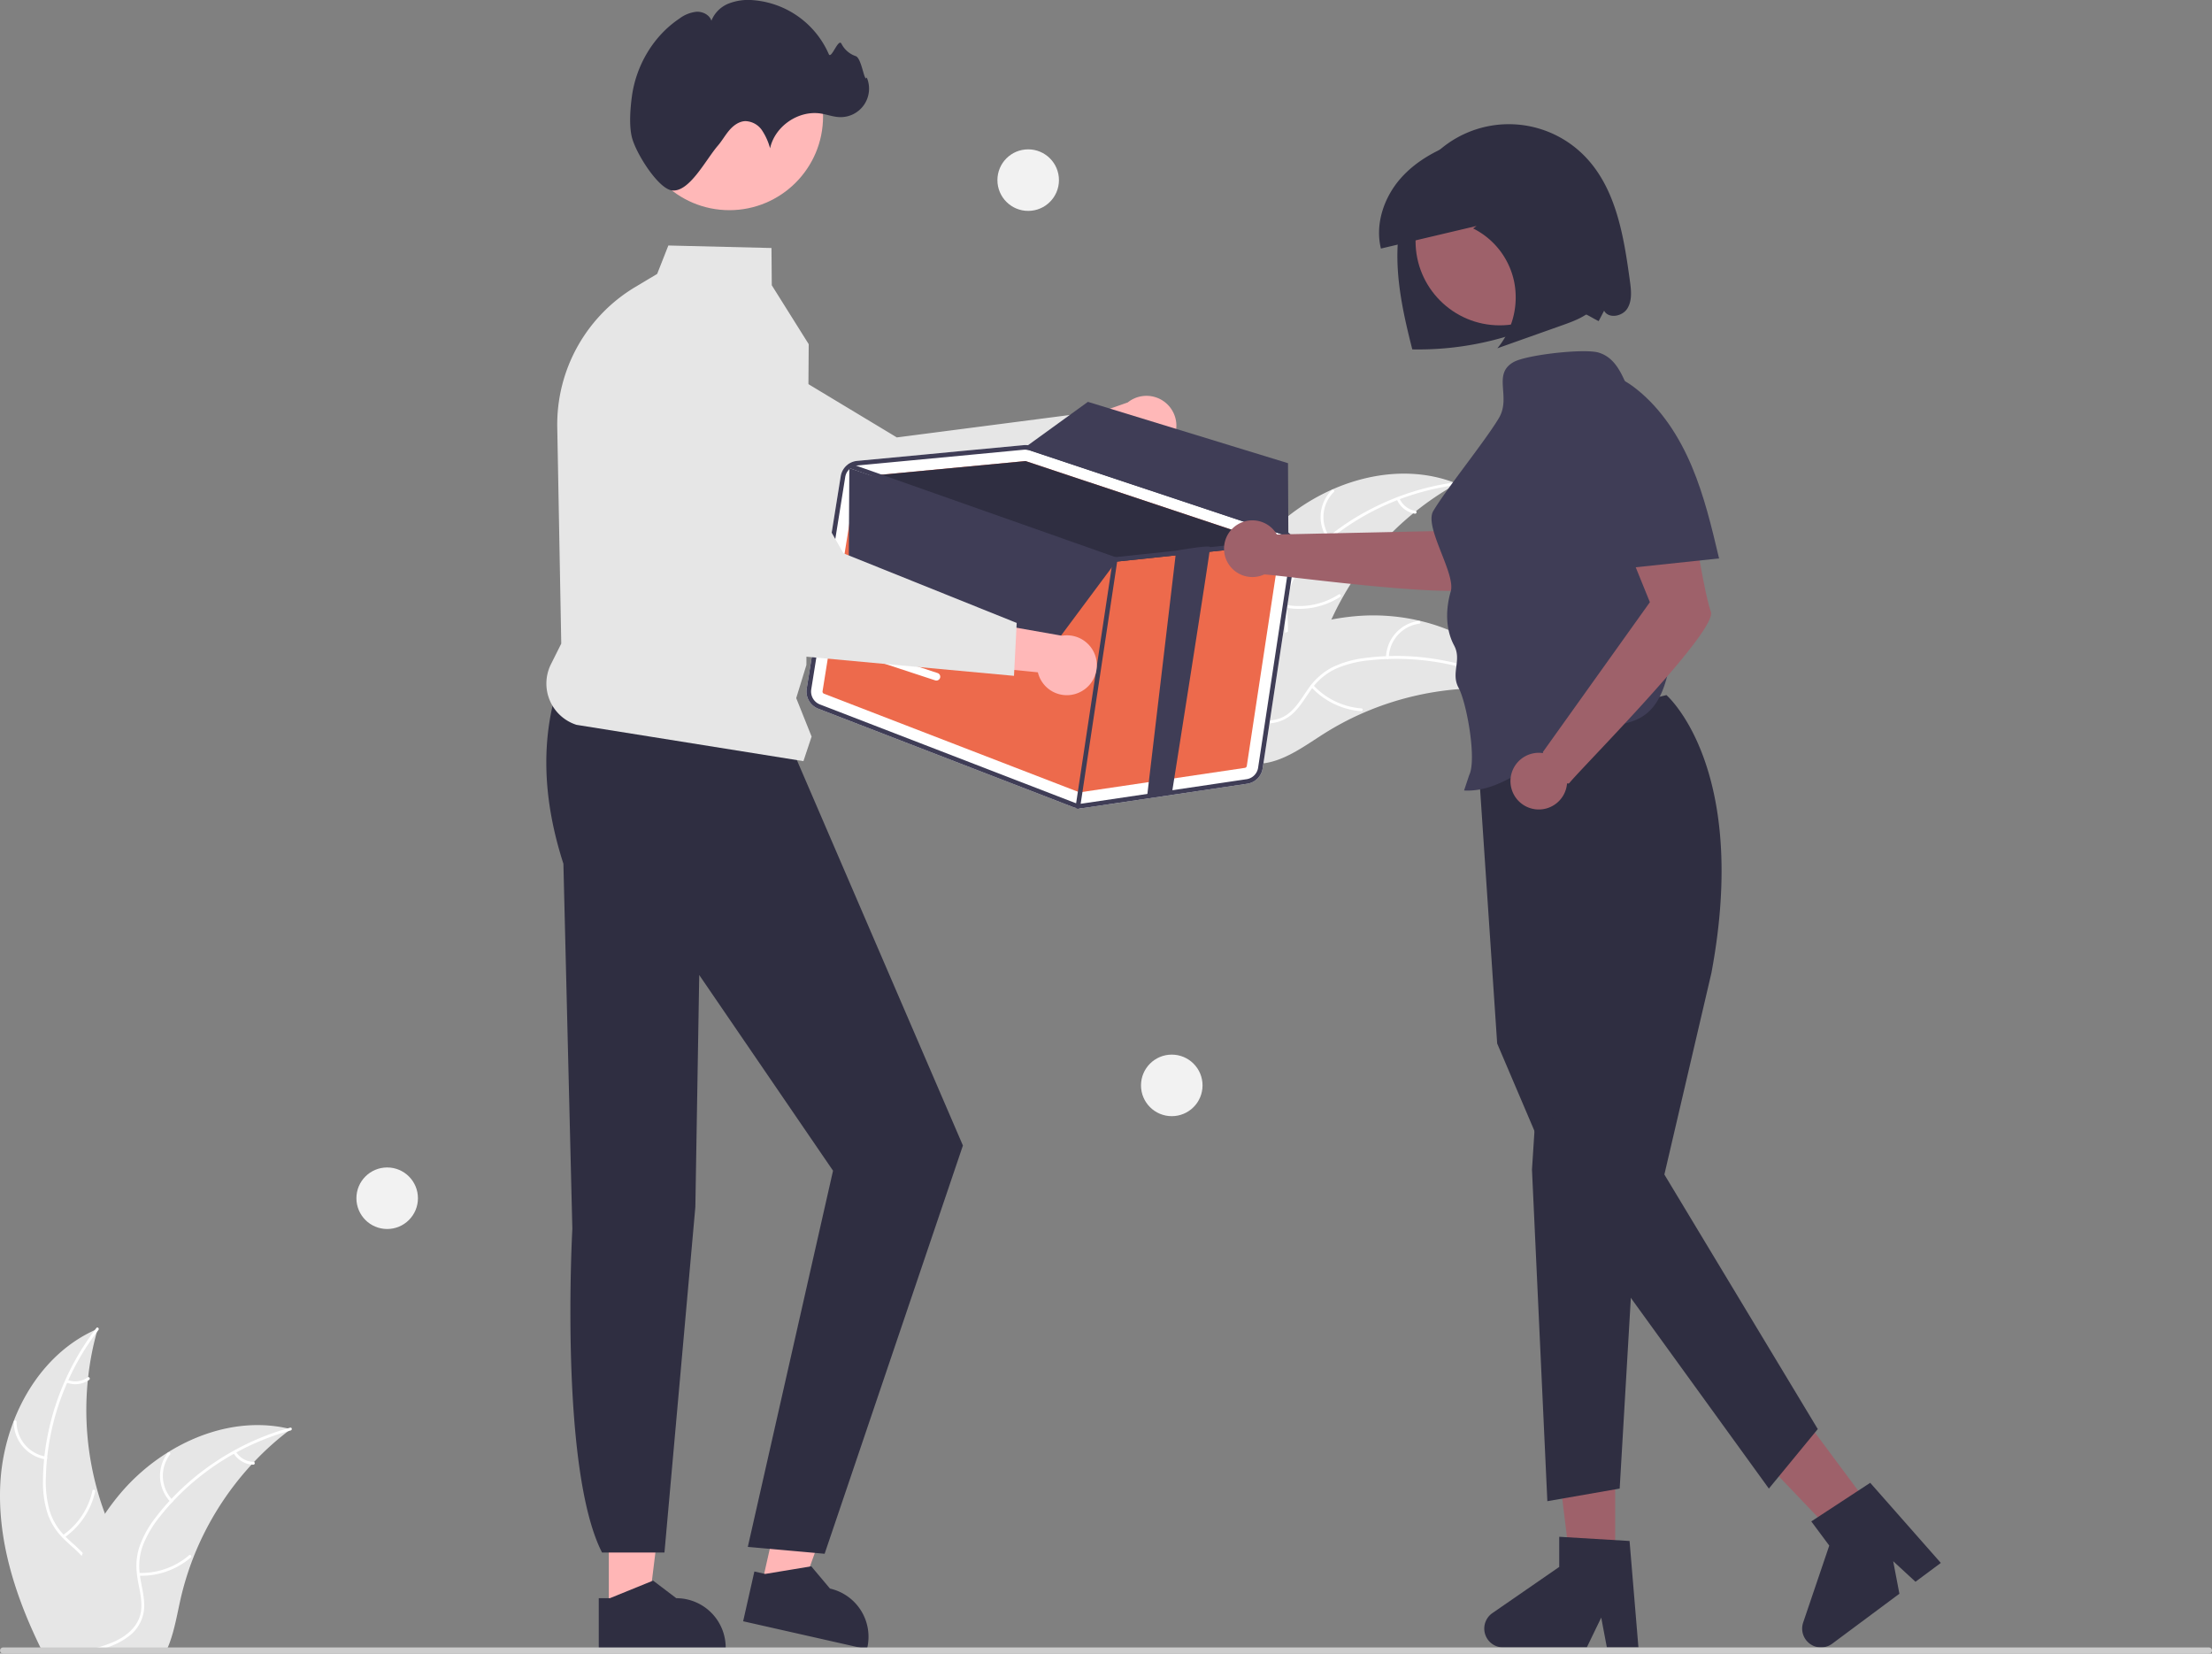 <svg data-name="Layer 1" xmlns="http://www.w3.org/2000/svg" width="862.703" height="644.786"><rect width="100%" height="100%" fill="#808080" stroke="none"/><path fill="#9e616a" d="M629.943 612.644h-17.166l-8.169-66.209h25.335v66.209z"/><path d="M639.003 642.385h-12.31l-2.198-11.622-5.627 11.622h-32.649a7.34 7.34 0 01-4.17-13.379L608.12 611v-11.75l27.424 1.637z" fill="#2f2e41"/><path fill="#9e616a" d="M731.923 590.981l-13.775 10.243-46.063-48.255 20.33-15.118 39.508 53.13z"/><path d="M756.94 609.44l-9.878 7.346-8.699-8.015 2.42 12.685-26.2 19.482a7.34 7.34 0 01-11.33-8.248l10.178-30.007-7.011-9.428 22.983-15.05zm-107.013-338.4s32.57 28.138 17.542 108.352l-18.345 78.597 59.83 99.256-19.077 23.207-77.78-107.433-28.185-66.114-7.909-117.669z" fill="#2f2e41"/><path fill="#2f2e41" d="M599.447 425.746l-1.959 30.338 5.995 129.281 28.209-4.913 5.391-92.046-37.636-62.66z"/><path fill="#ffb6b6" d="M237.445 628.211l15.351-.001 7.302-59.209-22.655.001.002 59.209z"/><path d="M233.53 623.2l4.32-.001 16.87-6.86 9.04 6.859h.002a19.266 19.266 0 0119.265 19.265v.626l-49.497.002z" fill="#2f2e41"/><path fill="#ffb6b6" d="M296.932 618.538l14.973 3.38 20.166-56.146-22.099-4.99-13.04 57.756z"/><path d="M294.216 612.786l4.215.952 17.966-2.976 7.308 8.682h.001a19.266 19.266 0 0114.549 23.036l-.138.61-48.282-10.9zm-76.213-346.55c-7.197 21.706-6.436 45.268 1.73 70.556l3.491 142.378s-5.201 93.369 11.582 126.225h24.34l12.051-134.752 1.513-90.445 52.183 76.305-33.237 146.689 29.957 2.678 53.934-159.191-66.544-154.443z" fill="#2f2e41"/><path d="M498.698 204.408c18.617-16.777 46.309-25.212 69.537-15.805a115.466 115.466 0 00-51.888 59.935c-3.698 9.838-6.787 21.166-15.882 26.433-5.66 3.278-12.7 3.438-19.046 1.856-6.345-1.583-12.162-4.754-17.899-7.894l-1.632-.037c7.328-23.966 18.192-47.712 36.81-64.488z" fill="#e6e6e6"/><path d="M568.105 189.112a98.692 98.692 0 00-54.906 25.93 42.5 42.5 0 00-8.346 10.378 24.376 24.376 0 00-2.817 12.515c.1 4.059.673 8.198-.215 12.21a14.925 14.925 0 01-7.424 9.689c-4.546 2.613-9.76 3.437-14.886 4.065-5.692.698-11.615 1.332-16.543 4.525-.597.387-1.162-.562-.566-.949 8.573-5.554 19.42-3.533 28.637-7.24 4.302-1.73 8.107-4.767 9.454-9.357 1.178-4.015.591-8.284.454-12.392a26.01 26.01 0 012.3-12.34 39.29 39.29 0 017.915-10.66 95.75 95.75 0 0124.333-17.42 100.443 100.443 0 0132.6-10.058c.703-.09.708 1.014.01 1.104z" fill="#fff"/><path d="M517.799 210.184a14.807 14.807 0 011.632-19.104c.506-.498 1.305.265.798.764a13.71 13.71 0 00-1.482 17.774c.415.577-.535 1.14-.948.566zm-16.085 25.7a28.54 28.54 0 0020.394-4.083c.598-.385 1.163.564.566.948a29.685 29.685 0 01-21.23 4.206c-.701-.126-.427-1.196.27-1.07zm44.084-41.544a8.381 8.381 0 006.269 4.895c.702.118.427 1.188-.27 1.071a9.392 9.392 0 01-6.947-5.399.57.57 0 01.19-.757.555.555 0 01.758.19z" fill="#fff"/><path d="M593.813 269.507a79.27 79.27 0 00-1.328-.175 110.379 110.379 0 00-17.882-.908c-.462.006-.93.02-1.392.04a116.365 116.365 0 00-41.75 9.61 113.005 113.005 0 00-15.163 8.056c-6.688 4.234-13.602 9.357-21.078 11.084a19.386 19.386 0 01-2.362.421L461.97 270.89c-.04-.096-.085-.186-.125-.282l-1.283-1.011c.24-.176.49-.353.73-.529.137-.102.282-.198.42-.3.094-.067.19-.133.27-.199.032-.022.063-.044.088-.059.082-.065.164-.117.24-.176q2.103-1.489 4.234-2.954c.006-.007.006-.007.02-.008a166.157 166.157 0 0134.6-18.6c.367-.138.74-.284 1.12-.41a107.831 107.831 0 0116.94-4.767 95.329 95.329 0 019.553-1.334 79.272 79.272 0 0124.723 1.751c16.143 3.743 30.91 12.608 39.656 26.433.224.354.44.702.658 1.063z" fill="#e6e6e6"/><path d="M593.404 269.84a98.692 98.692 0 00-59.452-12.354 42.5 42.5 0 00-12.91 3.26 24.376 24.376 0 00-9.785 8.298c-2.363 3.3-4.398 6.95-7.523 9.62a14.925 14.925 0 01-11.761 3.265c-5.203-.65-9.862-3.132-14.333-5.716-4.965-2.87-10.076-5.93-15.933-6.347-.71-.05-.59-1.149.12-1.098 10.188.726 17.632 8.87 27.224 11.46 4.476 1.208 9.342 1.075 13.182-1.78 3.358-2.495 5.46-6.258 7.823-9.62a26.01 26.01 0 019.265-8.47 39.29 39.29 0 0112.738-3.744 95.75 95.75 0 0129.917.741 100.443 100.443 0 0132.085 11.596c.616.351-.045 1.237-.657.888z" fill="#fff"/><path d="M540.55 256.376a14.807 14.807 0 0112.806-14.27c.704-.094.883.997.177 1.09a13.711 13.711 0 00-11.884 13.3c-.016.71-1.114.587-1.098-.12zm-28.316 10.836a28.54 28.54 0 0018.742 9.018c.71.053.59 1.151-.119 1.098a29.685 29.685 0 01-19.483-9.423c-.484-.523.38-1.213.86-.693zm60.211-6.628a8.381 8.381 0 002.059 7.682c.49.516-.374 1.205-.86.692a9.392 9.392 0 01-2.297-8.493.57.57 0 01.609-.49.555.555 0 01.49.609z" fill="#fff"/><path d="M51.273 627.136c-1.45 5.44-5.26 9.97-9.86 13.27-.75.54-1.52 1.04-2.3 1.51-.24.14-.48.29-.73.42q-.405.24-.81.45h-21.63c-.39-.79-.77-1.59-1.15-2.38-9.27-19.48-15.78-40.5-14.67-61.91a79.254 79.254 0 015.17-24.25c5.94-15.47 16.78-28.86 31.69-35.6.37-.17.76-.34 1.14-.5l-.36 1.28a110.785 110.785 0 00-3.38 17.59c-.06.46-.11.92-.15 1.39a116.054 116.054 0 003.72 42.69l.03.1q1.275 4.605 2.96 9.07c.88 2.35 1.83 4.67 2.87 6.95 4.34 9.57 10.16 19.77 7.46 29.92z" fill="#e6e6e6"/><path d="M38.393 518.596c-.21.28-.42.55-.63.83a98.129 98.129 0 00-11.12 18.76c-.16.33-.31.66-.44 1a97.814 97.814 0 00-7.82 29.24 1.49 1.49 0 00-.02.21c-.25 2.36-.4 4.74-.46 7.12a42.48 42.48 0 001.43 13.24 23.769 23.769 0 005.46 9.42c.25.27.5.54.77.8.2.21.42.42.63.62 2.02 1.93 4.23 3.72 6.13 5.79a21.432 21.432 0 012.35 3 14.904 14.904 0 011.6 12.1c-1.36 5.06-4.47 9.33-7.65 13.4-1.59 2.04-3.23 4.1-4.65 6.28-.52.78-1 1.57-1.44 2.38h-1.26c.42-.81.88-1.6 1.38-2.38 3.65-5.75 8.84-10.69 11.53-17.02 1.82-4.27 2.37-9.11.07-13.3a17.682 17.682 0 00-2.43-3.38c-1.83-2.07-4.02-3.84-6.01-5.71-.5-.47-.99-.95-1.46-1.45a24.964 24.964 0 01-5.64-8.9 39.23 39.23 0 01-1.94-13.13c0-2.84.15-5.7.43-8.54.03-.36.07-.73.11-1.1a100.767 100.767 0 0119.67-49.23c.2-.28.41-.55.62-.82.43-.56 1.22.22.79.77z" fill="#fff"/><path d="M17.717 569.07a14.807 14.807 0 01-12.354-14.662.553.553 0 011.104-.024A13.711 13.711 0 0017.987 568c.702.114.427 1.184-.27 1.07zm6.799 29.547a28.54 28.54 0 0011.533-17.308c.15-.695 1.222-.424 1.07.27a29.685 29.685 0 01-12.037 17.986c-.585.407-1.148-.544-.566-.948zm1.796-60.548a8.381 8.381 0 007.894-.972c.58-.413 1.142.538.566.949a9.392 9.392 0 01-8.73 1.094.57.57 0 01-.4-.67.555.555 0 01.67-.401z" fill="#fff"/><path d="M113.413 557.266c-.35.27-.71.54-1.06.82a110.362 110.362 0 00-13.29 12c-.32.33-.64.67-.95 1.01l-.01.01a116.347 116.347 0 00-22.66 36.14l-.03.09c-.01.03-.02.05-.03.08a114.443 114.443 0 00-5.03 16.42c-1.22 5.46-2.22 11.31-4.13 16.57-.29.81-.61 1.61-.95 2.38h-44.46c.15-.79.31-1.59.47-2.38a160.302 160.302 0 0110.54-33.7c.16-.36.32-.72.5-1.08a108.305 108.305 0 018.61-15.35.01.01 0 01.01-.01 94.956 94.956 0 015.8-7.69 79.119 79.119 0 0118.72-16.24c.04-.03.09-.05.13-.08 14.04-8.71 30.68-12.86 46.59-9.27h.01c.41.09.81.18 1.22.28z" fill="#e6e6e6"/><path d="M113.363 557.796c-.34.09-.68.19-1.01.29a98.589 98.589 0 00-20.17 8.27c-.32.17-.64.35-.96.53a98.255 98.255 0 00-23.79 18.59.035.035 0 00-.01.02c-.08.08-.17.17-.24.25a90.03 90.03 0 00-4.6 5.35 42.769 42.769 0 00-6.82 11.43 23.674 23.674 0 00-1.31 10.81c.03.37.08.73.13 1.1.04.29.08.58.13.88.66 4.01 1.8 8.03 1.48 12.12a14.91 14.91 0 01-6.01 10.63 23.794 23.794 0 01-3.68 2.34 36.852 36.852 0 01-5.77 2.38h-3.93l1.58-.45a48.212 48.212 0 005.53-1.93 26.912 26.912 0 003-1.48c4.02-2.31 7.37-5.85 8.07-10.58.61-4.14-.57-8.28-1.27-12.33-.12-.7-.23-1.39-.29-2.08a24.439 24.439 0 01.85-10.46 39.062 39.062 0 016.36-11.66 83.355 83.355 0 015.48-6.55q.36-.405.75-.81a100.901 100.901 0 0124.21-18.73h.01a99.288 99.288 0 0121.1-8.74h.01c.33-.1.67-.2 1-.29.69-.18.85.91.17 1.1z" fill="#fff"/><path d="M66.468 585.645A14.807 14.807 0 0165.43 566.5c.433-.564 1.33.08.897.646a13.711 13.711 0 001 17.807c.491.514-.372 1.203-.86.692zM54.107 613.33a28.54 28.54 0 0019.63-6.876c.538-.464 1.23.397.692.86a29.685 29.685 0 01-20.44 7.114c-.712-.028-.59-1.126.118-1.098zm37.889-47.263a8.381 8.381 0 006.887 3.977c.712.019.588 1.117-.119 1.098a9.392 9.392 0 01-7.629-4.382.57.57 0 01.084-.777.555.555 0 01.777.084z" fill="#fff"/><path d="M456.382 173.13a11.6 11.6 0 01-17.766.837l-37.8 16.44 3.681-21.101 35.332-12.377a11.662 11.662 0 0116.553 16.2z" fill="#ffb8b8"/><path d="M431.157 179.718l-87.797 39.109-.189-.068L243.104 183.1a32.96 32.96 0 01-14.781-42.755 32.924 32.924 0 0146.987-14.637l74.468 44.86 72.212-9.36z" fill="#e6e6e6"/><path d="M862.703 643.596a1.187 1.187 0 01-1.19 1.19H1.223a1.19 1.19 0 010-2.38h860.29a1.187 1.187 0 011.19 1.19z" fill="#ccc"/><path d="M313.344 296.796l-88.506-14.156a16.893 16.893 0 01-9.956-23.646l4.014-8.029-1.56-84.346a62.482 62.482 0 0130.337-54.654l8.631-5.16 4.362-11.077 40.22.98.117 14.528 14.404 22.968v.095l-.904 125.014-3.97 12.902 6.002 15.005z" fill="#e6e6e6"/><circle cx="284.459" cy="45.41" r="36.544" fill="#ffb8b8"/><path d="M246.405 53.376c-1.09-4.591-.59-11.053.027-15.677 1.615-12.12 8.346-23.644 18.573-30.47a13.38 13.38 0 016.665-2.648c2.42-.101 5.042 1.194 5.784 3.499a11.993 11.993 0 016.766-6.71 21.136 21.136 0 019.63-1.297 35.197 35.197 0 0129.364 20.99c.976 2.318 3.702-6.247 4.939-4.056a9.74 9.74 0 005.524 4.854c2.423.676 3.407 10.66 4.361 8.332a11.098 11.098 0 01-10.61 15.475c-2.467-.092-4.825-1-7.263-1.39-8.715-1.396-17.96 4.923-19.823 13.55a23.987 23.987 0 00-3.155-7.02 8.119 8.119 0 00-6.514-3.579c-2.48.093-4.659 1.714-6.267 3.603s-2.818 4.093-4.438 5.972c-4.756 5.513-11.188 18.37-17.965 17.432-5.348-.74-14.11-14.59-15.598-20.86z" fill="#2f2e41"/><path d="M505.364 214.54a7.133 7.133 0 00-4.807-7.853l-98.413-32.777a7.132 7.132 0 00-2.933-.337l-24.667 2.333-14.154 1.342-26.119 2.469a7.155 7.155 0 00-6.383 5.99l-13.261 82.837a7.186 7.186 0 004.484 7.796l99.44 38.384a6.947 6.947 0 001.447.389 7.136 7.136 0 002.175.016l64.256-9.523a7.12 7.12 0 006.023-6z" fill="#fff"/><path d="M321.365 270.503l99.44 38.383a.897.897 0 00.457.053l64.247-9.522a.883.883 0 00.755-.752l12.92-85.066a.905.905 0 00-.6-.982l-.661-.224-97.758-32.546a.678.678 0 00-.137-.033.887.887 0 00-.23-.012l-60.164 5.693-4.775.448a.903.903 0 00-.794.748l-13.26 82.834a.897.897 0 00.56.978z" fill="#ed6a4c"/><path d="M339.634 185.495l60.164-5.693a.887.887 0 01.23.012.678.678 0 01.137.033l97.758 32.546-25.787 2.73-9.65 1.016-27.46 2.902a1.939 1.939 0 01-.241-.003c-.05-.015-.098-.03-.157-.045z" fill="#2f2e41"/><path d="M319.11 276.345l99.44 38.382a6.722 6.722 0 001.45.38 7.224 7.224 0 002.177.027l64.247-9.522a7.135 7.135 0 006.028-6.004l12.91-85.068a7.19 7.19 0 00-.418-3.716 6.244 6.244 0 00-.207-.462 6.99 6.99 0 00-2.264-2.698 7.138 7.138 0 00-1.916-.976l-.116-.041-98.292-32.738a8.955 8.955 0 00-1.227-.298 7.086 7.086 0 00-1.715-.033l-24.663 2.324-14.152 1.35-26.123 2.467a7.092 7.092 0 00-3.019.997 1.33 1.33 0 00-.202.122 1.192 1.192 0 00-.13.098 7.148 7.148 0 00-3.027 4.763l-13.27 82.844a7.194 7.194 0 004.488 7.802zm10.541-90.357a5.3 5.3 0 011.27-2.671 4.651 4.651 0 01.676-.659 5.317 5.317 0 012.324-1.084 4.059 4.059 0 01.509-.072l43.984-4.155 20.965-1.995c.142-.017.273-.014.404-.022a5.007 5.007 0 01.948.07 4.145 4.145 0 01.844.202l98.409 32.779c.078.027.145.054.223.081a5.218 5.218 0 012.273 1.654 5.26 5.26 0 011.12 4.146l-12.92 85.076a5.35 5.35 0 01-4.509 4.502l-64.257 9.521a5.413 5.413 0 01-2.722-.31l-99.441-38.373a5.402 5.402 0 01-3.36-5.846z" fill="#3f3d56"/><path d="M330.704 181.387a.877.877 0 01.268-.386 1.051 1.051 0 01.129-.088c.041-.016.084-.042.126-.058a.873.873 0 01.624-.011l2.07.73 101.115 35.67 23.665-2.5 13.243-1.398 28.03-2.967 2.506-.263.487-.054a.904.904 0 01.953.654.74.74 0 01.026.143.893.893 0 01-.55.922.988.988 0 01-.248.067l-3.41.357-27.602 2.918-9.65 1.016-27.46 2.902a1.939 1.939 0 01-.241-.003c-.05-.015-.098-.03-.157-.045l-103.031-36.335-.35-.124a.67.67 0 01-.22-.121.91.91 0 01-.323-1.026z" fill="#3f3d56"/><path d="M420.27 315.368a.894.894 0 01-.742-1.016l14.517-96.334a.894.894 0 011.017-.75h.008a.894.894 0 01.743 1.016l-14.517 96.334a.894.894 0 01-1.017.75zm36.798-6.112l-9.655 1.02 11.293-95.535s12.895-2.335 13.24-1.399c.212.559-14.786 95.302-14.878 95.914z" fill="#3f3d56"/><path fill="#3f3d56" d="M331.25 182.533l-.26 43.567 77.126 29.388 27.697-37.204-104.563-35.751zm171.233 27.585a5.301 5.301 0 00-2.497-1.737l-98.406-32.778a5.106 5.106 0 00-.848-.206 5.009 5.009 0 00-.95-.071l.16-.998.984-.713 23.369-16.919 78.04 23.917.136 27.052z"/><path d="M335.18 252.473a1.513 1.513 0 01.327.068l30.193 9.917a1.5 1.5 0 01-.935 2.85l-30.194-9.916a1.5 1.5 0 01.61-2.92z" fill="#fff"/><circle cx="457.003" cy="423.236" r="12" fill="#f2f2f2"/><circle cx="151.003" cy="467.236" r="12" fill="#f2f2f2"/><circle cx="401.003" cy="70.236" r="12" fill="#f2f2f2"/><path d="M420.692 270.121a11.6 11.6 0 01-15.907-7.957l-41.012-4.143 13.53-16.606 36.871 6.48a11.662 11.662 0 016.518 22.226z" fill="#ffb8b8"/><path d="M395.467 263.534l-95.709-8.819-.131-.15-69.85-80.037a32.96 32.96 0 018.012-44.523 32.924 32.924 0 0148.144 10.209l43.022 75.544 67.566 27.147z" fill="#e6e6e6"/><path d="M635.69 109.617c-2.377-17.434-5.358-36.152-17.654-48.737a41.35 41.35 0 00-59.744.618c-8.95 9.549-12.903 22.957-13.265 36.04s2.552 26.02 5.784 38.703a119.29 119.29 0 0049.786-9.799c3.926-1.704 7.789-3.63 11.937-4.686s7.104 1.6 10.963 3.453l2.118-4.055c1.734 3.226 7.102 2.27 9.05-.833 1.947-3.102 1.52-7.075 1.025-10.704z" fill="#2f2e41"/><path d="M567.884 206.925l-69.876 1.495a11.055 11.055 0 10-4.94 15.574c9.267.526 81.772 10.817 86.097 4.185 4.39-6.73 27.825-30.486 27.825-30.486l-18.013-25.644z" fill="#9e616a"/><circle cx="584.911" cy="94.035" r="32.83" fill="#9e616a"/><path d="M637.494 157.204c-3.87-7.7-5.75-17.212-13.997-19.709-5.57-1.685-28.097.841-33.173 3.686-8.444 4.734-.792 13.603-5.774 21.903-5.415 9.022-20.132 27.13-25.547 36.152-3.723 6.203 8.817 24.41 6.804 31.358-2.012 6.948-2.11 14.747 1.32 21.117 3.069 5.702-1.372 10.745 1.715 16.437 3.21 5.92 7.149 28.053 4.161 34.088l-2 6c19.847 1.166 36.535-22.544 56.258-25.042 4.9-.62 9.986-1.43 14.023-4.274 5.946-4.189 8.297-11.79 9.766-18.913a159.326 159.326 0 00-13.556-102.803z" fill="#3f3d56"/><path d="M667.25 238.505c-2.765-7.545-7.77-40.536-7.77-40.536l-31.324-.919 15.315 37.772-41.79 58.503.218.358a11.052 11.052 0 109.27 11.745.763.763 0 00.957-.165c4.65-5.835 57.888-59.212 55.124-66.758z" fill="#9e616a"/><path d="M670.434 217.67c-2.875-12.134-5.771-24.335-10.619-35.825s-11.786-22.343-21.546-30.106c-3.12-2.482-6.61-4.672-10.521-5.444-3.912-.771-8.32.092-11.067 2.982-4.396 4.623-3.073 12.045-1.46 18.218l14.262 54.6 41.188-4.365z" fill="#3f3d56"/><path d="M625.139 98.589c-1.21-7.942-2.472-15.95-5.313-23.429-2.84-7.478-7.418-14.482-13.986-18.719-10.399-6.707-23.862-5.413-35.52-1.555-9.017 2.984-17.818 7.519-24.177 14.81-6.358 7.29-9.93 17.693-7.564 27.226l37.309-8.815-1.361.962a30.038 30.038 0 0116.03 20.893 31.122 31.122 0 01-6.565 25.848l25.445-9.027c5.235-1.857 10.838-3.997 13.943-8.76 3.599-5.523 2.763-12.843 1.759-19.434z" fill="#2f2e41"/></svg>